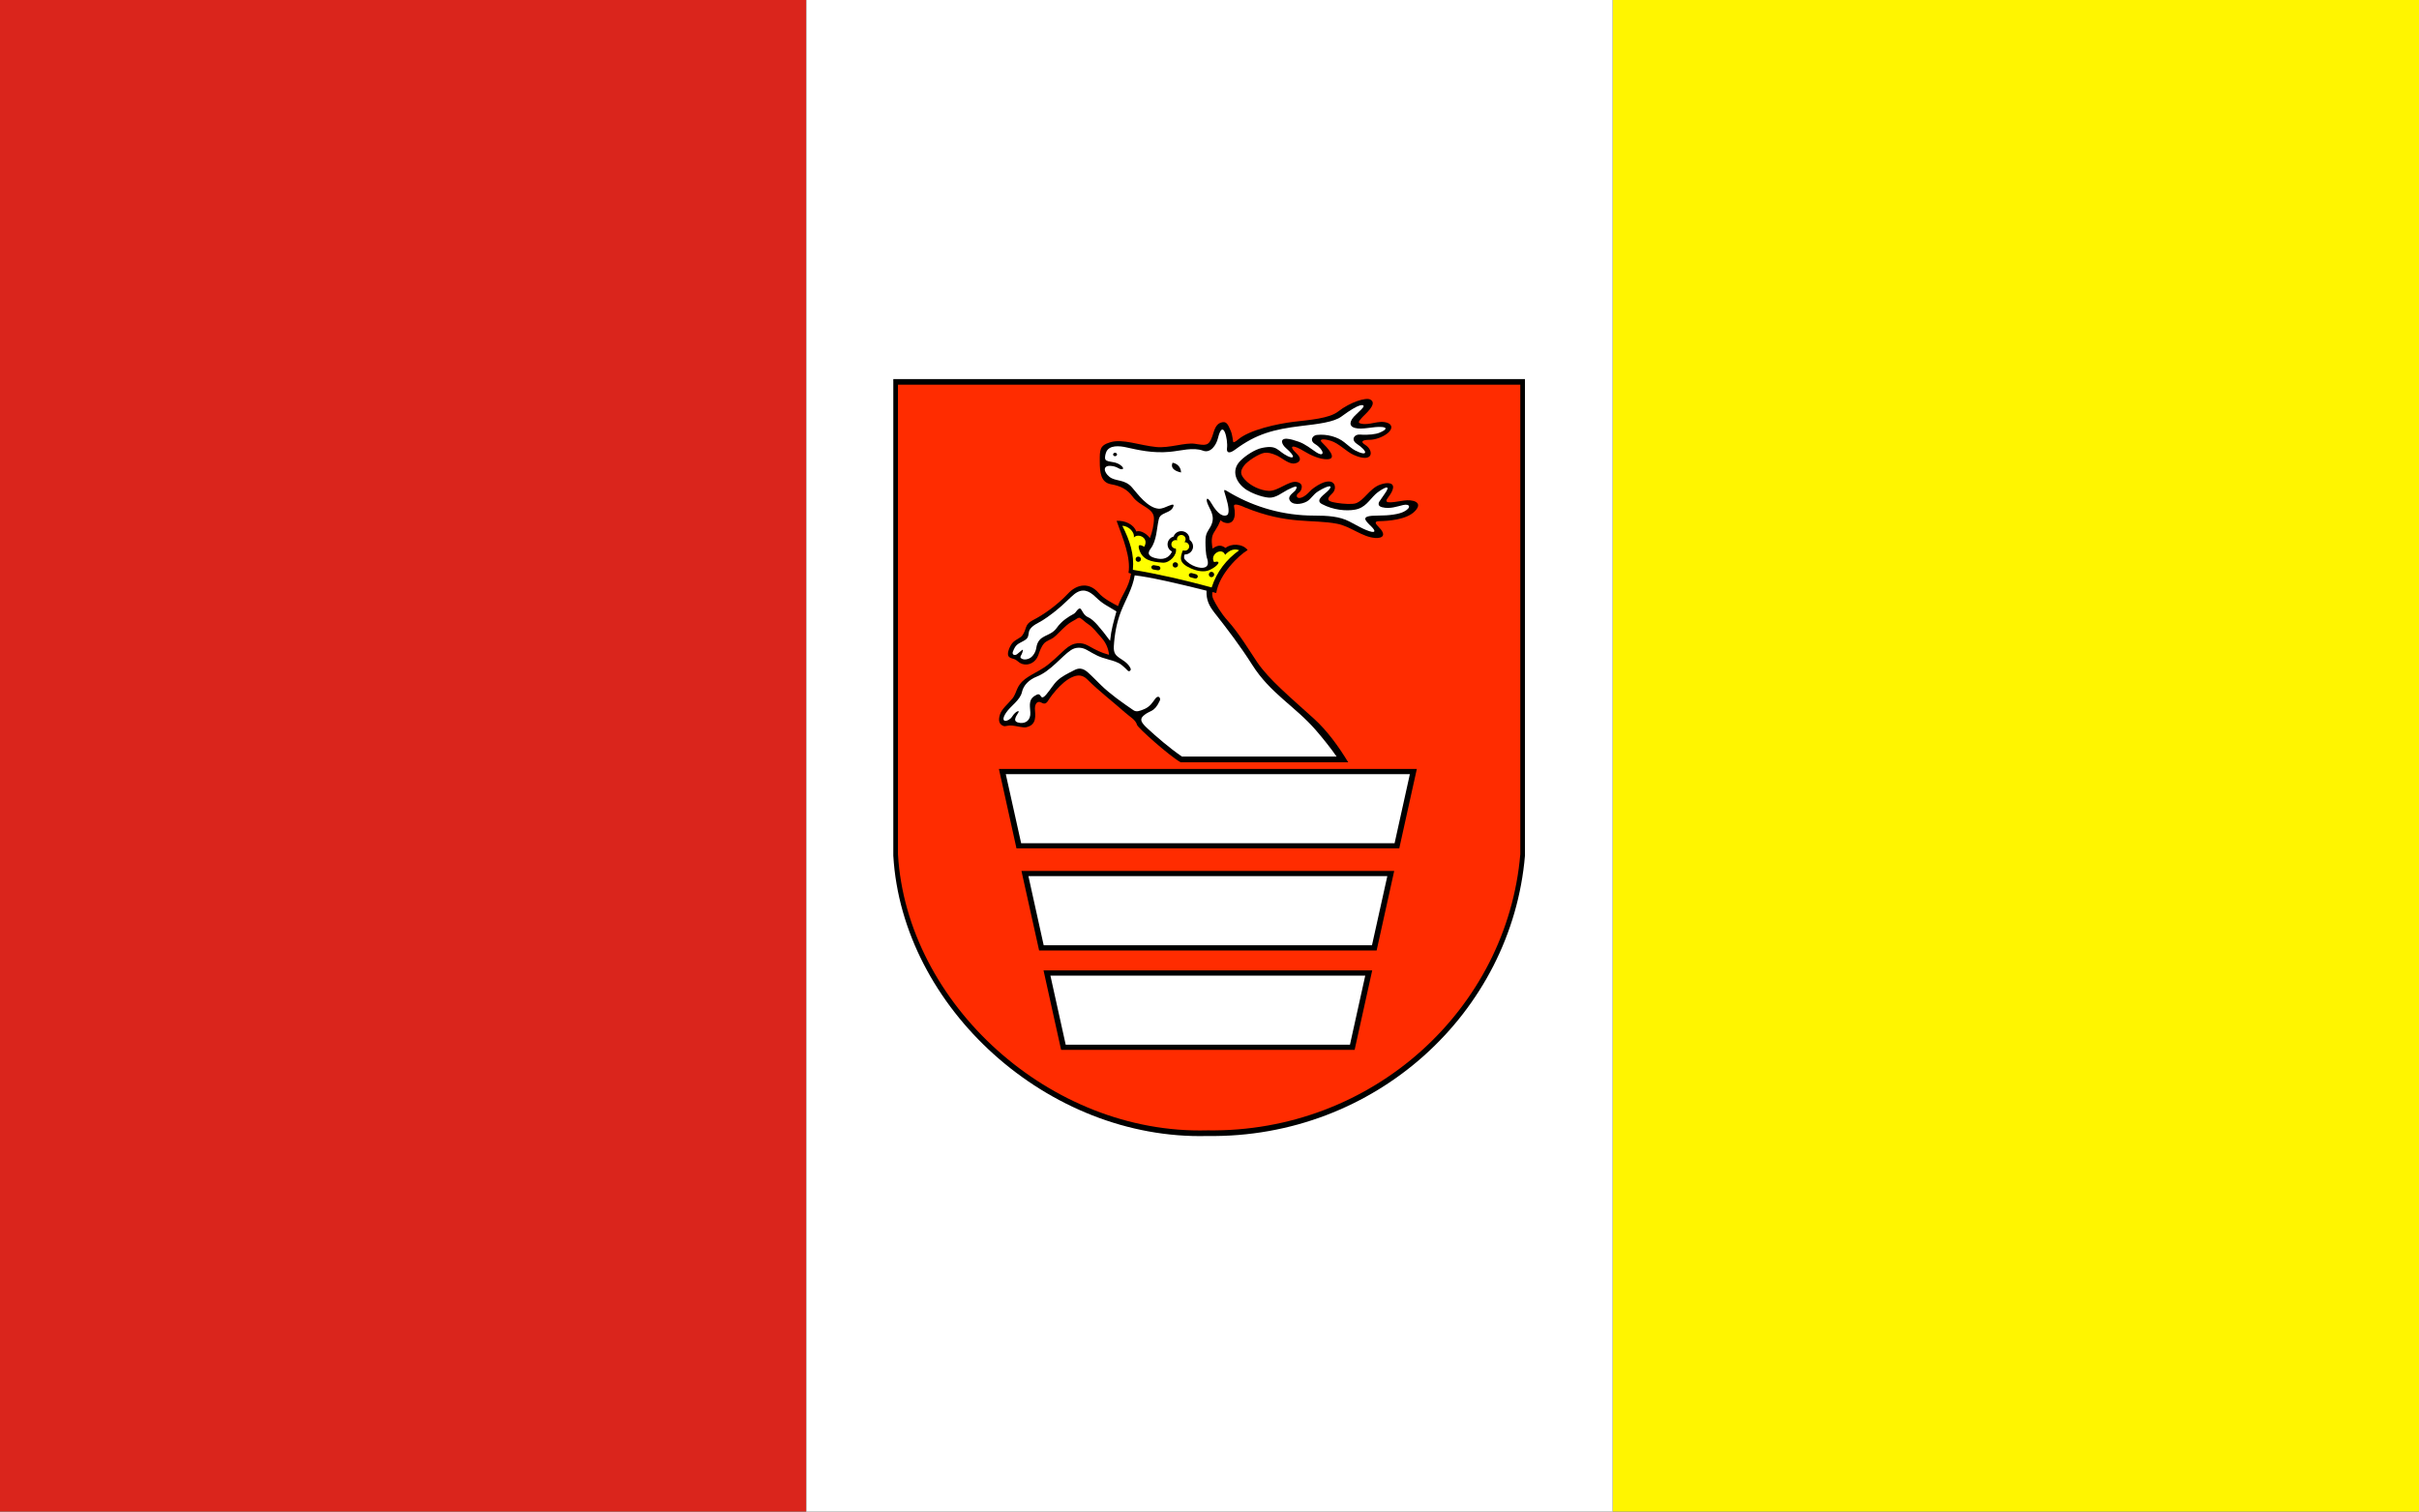 <?xml version="1.0" encoding="UTF-8" standalone="no"?>
<svg
   xmlns:dc="http://purl.org/dc/elements/1.1/"
   xmlns:cc="http://web.resource.org/cc/"
   xmlns:rdf="http://www.w3.org/1999/02/22-rdf-syntax-ns#"
   xmlns:svg="http://www.w3.org/2000/svg"
   xmlns="http://www.w3.org/2000/svg"
   xmlns:sodipodi="http://sodipodi.sourceforge.net/DTD/sodipodi-0.dtd"
   xmlns:inkscape="http://www.inkscape.org/namespaces/inkscape"
   width="799.999"
   height="500"
   id="svg2"
   sodipodi:version="0.32"
   inkscape:version="0.45.1"
   sodipodi:docname="POL powiat kraśnicki flag.svg"
   sodipodi:docbase="C:\Users\Mistrz\Desktop"
   inkscape:output_extension="org.inkscape.output.svg.inkscape"
   version="1.0">
  <rect width="100%" height="100%" fill="#333333" stroke="none"/>
  <sodipodi:namedview
     inkscape:window-height="974"
     inkscape:window-width="1280"
     inkscape:pageshadow="2"
     inkscape:pageopacity="0.0"
     guidetolerance="10.0"
     gridtolerance="10.0"
     objecttolerance="10.0"
     borderopacity="1.0"
     bordercolor="#666666"
     pagecolor="#ffffff"
     id="base"
     inkscape:zoom="0.25969445"
     inkscape:cx="325.16456"
     inkscape:cy="-388.67809"
     inkscape:window-x="-8"
     inkscape:window-y="-8"
     inkscape:current-layer="svg2" />
  <defs
     id="defs4">
    <marker
       id="ArrowEnd"
       viewBox="0 0 10 10"
       refX="0"
       refY="5"
       markerUnits="strokeWidth"
       markerWidth="4"
       markerHeight="3"
       orient="auto">
      <path
         d="M 0,0 L 10,5 L 0,10 L 0,0 z "
         id="path7" />
    </marker>
    <marker
       id="ArrowStart"
       viewBox="0 0 10 10"
       refX="10"
       refY="5"
       markerUnits="strokeWidth"
       markerWidth="4"
       markerHeight="3"
       orient="auto">
      <path
         d="M 10,0 L 0,5 L 10,10 L 10,0 z "
         id="path10" />
    </marker>
  </defs>
  <rect
     style="opacity:1;fill:#fff500;fill-opacity:1;stroke:none;stroke-width:2;stroke-miterlimit:4;stroke-dasharray:none;stroke-opacity:1"
     id="rect2195"
     width="266.666"
     height="500"
     x="533.333"
     y="0" />
  <rect
     style="opacity:1;fill:#da251c;fill-opacity:1;stroke:none;stroke-width:2;stroke-miterlimit:4;stroke-dasharray:none;stroke-opacity:1"
     id="rect2191"
     width="266.666"
     height="500"
     x="0"
     y="0" />
  <rect
     style="opacity:1;fill:#ffffff;fill-opacity:1;stroke:none;stroke-width:2;stroke-miterlimit:4;stroke-dasharray:none;stroke-opacity:1"
     id="rect2193"
     width="266.666"
     height="500"
     x="266.666"
     y="0" />
  <g
     id="g2838"
     transform="matrix(0.351,0,0,0.345,295.428,125.394)">
    <path
       style="fill:#000000;fill-rule:evenodd;stroke:none"
       d="M 0,0 L 595.152,0 L 595.152,456.984 C 582.624,607.176 454.392,728.064 295.848,725.76 C 145.656,729.792 8.352,602.496 0,456.984 L 0,0 z "
       id="path14" />
    <path
       style="fill:#ff2c00;fill-opacity:1;fill-rule:evenodd;stroke:none"
       d="M 4.392,5.4 L 590.76,5.4 L 590.76,455.616 C 578.376,603.576 452.088,722.664 295.848,720.36 C 147.888,724.392 12.6,598.968 4.392,455.616 L 4.392,5.4 z "
       id="path16" />
    <path
       style="fill:#000000;fill-rule:evenodd;stroke:none"
       d="M 448.632,58.248 C 454.248,58.248 461.664,55.44 465.984,51.696 C 470.52,47.808 470.304,43.704 465.624,41.976 C 457.272,38.88 448.56,44.928 440.352,42.624 C 437.544,41.76 438.48,40.752 441.288,37.296 C 443.592,34.344 457.2,23.544 449.352,19.584 C 445.176,17.424 430.56,22.032 419.04,31.176 C 410.832,37.728 392.328,39.168 377.136,40.968 C 362.016,42.84 335.304,48.672 324.72,58.104 C 322.848,59.76 320.544,61.2 320.256,60.192 C 319.896,59.184 319.608,53.712 317.952,49.68 C 315.216,43.128 313.848,40.104 308.808,41.688 C 303.336,43.416 302.328,49.824 300.6,54.792 C 297.288,64.512 294.192,63.648 284.256,62.064 C 274.896,60.624 260.208,66.384 247.824,65.16 C 231.84,63.576 216.36,57.024 204.552,60.552 C 194.184,63.648 194.544,68.04 194.544,78.696 C 194.544,89.496 195.408,99.144 205.2,100.872 C 213.984,102.456 220.248,105.48 225.432,112.608 C 232.488,122.472 245.592,123.408 245.592,133.704 C 245.592,139.752 243.936,147.024 241.776,152.496 C 239.328,148.968 233.64,144.648 228.888,146.088 C 226.584,139.32 218.232,135.432 210.384,135.936 C 216.576,153.216 223.92,171.288 221.616,185.76 L 223.992,186.552 C 221.832,200.664 215.64,205.776 211.752,217.656 C 206.496,214.992 197.928,210.312 193.392,204.984 C 184.392,194.472 172.944,196.632 164.664,205.632 C 154.872,216.288 142.2,225.648 131.112,231.408 C 123.336,235.512 126.072,239.76 121.392,246.024 C 119.88,248.112 115.776,249.48 112.824,252.36 C 111.384,253.728 109.08,257.688 108.36,261 C 106.488,268.92 113.184,267.048 116.064,269.64 C 118.224,271.512 119.664,272.52 121.536,273.168 C 127.8,275.184 134.28,271.368 136.584,264.816 C 137.88,261 139.392,256.464 142.128,253.368 C 144.288,250.992 148.032,249.912 150.768,248.04 C 153.576,246.024 158.4,240.336 163.152,236.232 C 166.32,233.352 169.704,231.84 171.72,230.544 C 173.16,229.608 174.672,228.312 176.04,229.104 C 178.056,230.184 180.936,233.28 183.528,234.936 C 187.992,237.816 191.952,243.216 196.2,248.112 C 199.872,252.216 202.68,257.832 203.256,264.384 C 195.264,262.224 190.8,259.704 183.96,255.816 C 177.408,252.072 169.92,251.64 161.496,259.488 C 156.24,264.456 147.96,272.736 141.768,276.768 C 130.68,283.968 121.824,286.56 117.216,296.064 C 115.704,299.088 114.84,302.904 112.392,306.072 C 108.288,311.328 102.24,316.08 100.512,321.552 C 98.712,327.384 99.792,330.48 102.888,332.208 C 105.696,333.792 106.416,331.704 112.464,332.28 C 115.992,332.64 122.472,334.368 124.776,333.936 C 135.72,331.848 133.704,322.056 133.416,316.08 C 133.344,313.92 134.136,309.672 137.232,309.528 C 139.752,309.456 142.2,313.344 145.224,309.312 C 146.376,307.8 147.6,305.064 153.216,298.44 C 157.824,293.184 163.584,287.568 169.776,285.264 C 174.24,283.536 178.56,283.608 182.952,288.144 C 193.32,298.8 207.36,309.744 218.664,319.968 C 223.128,324 228.24,326.52 229.68,331.632 C 230.544,334.512 259.632,360.936 270.648,367.416 L 428.616,367.416 C 419.616,352.368 408.888,337.176 396.288,325.584 C 374.112,305.136 353.88,288 342.936,271.584 C 335.52,260.424 325.656,243.648 315.144,231.768 C 308.736,224.568 303.984,216.216 301.536,211.032 C 300.528,208.872 300.312,206.856 300.672,204.192 L 304.272,205.128 C 307.08,186.984 325.44,169.056 333.864,163.944 C 329.04,157.464 317.88,157.608 313.056,161.928 C 309.384,159.336 306.432,158.544 300.816,162.504 C 300.528,160.488 298.8,152.784 301.824,147.6 C 303.192,145.224 304.704,142.992 306.144,140.256 C 310.104,132.408 306.576,135.864 312.048,137.592 C 319.968,140.112 323.424,133.2 321.048,122.256 C 319.968,117.432 331.2,123.048 331.416,123.12 C 371.88,139.896 394.344,134.064 418.248,138.744 C 430.632,141.12 441.864,151.488 454.032,152.352 C 460.8,152.784 465.48,149.904 456.696,141.12 C 453.024,137.448 454.32,136.224 458.208,136.224 C 465.408,136.08 483.768,135.072 491.616,126.504 C 499.752,117.72 488.88,115.272 481.104,116.496 C 467.064,118.872 461.52,119.52 466.344,113.328 C 468.576,110.448 474.336,101.88 468.144,100.08 C 465.912,99.432 462.456,99.792 458.424,101.304 C 448.56,105.12 443.448,116.64 435.6,119.16 C 432.36,120.168 424.44,119.808 417.96,118.728 C 411.048,117.504 406.152,116.568 413.568,109.656 C 419.472,104.184 415.728,90.144 396.216,104.328 C 392.976,106.632 391.824,108.792 388.728,111.24 C 383.184,115.632 379.224,114.264 380.304,111.024 C 380.808,109.584 383.256,108.648 384.12,106.488 C 385.56,103.032 385.344,99.72 380.016,98.64 C 372.744,97.272 362.376,107.568 353.808,107.208 C 346.32,106.848 336.816,102.744 331.128,96.264 C 326.808,91.368 326.664,88.2 330.552,82.872 C 333.504,78.84 344.304,71.568 349.704,70.704 C 352.8,70.272 356.328,70.992 361.224,73.224 C 365.688,75.312 372.024,81.072 376.992,81 C 381.672,80.856 386.352,77.472 380.016,71.424 C 371.232,62.928 377.064,62.928 386.928,69.12 C 392.76,72.792 401.76,77.112 408.96,76.896 C 419.328,76.536 408.24,65.016 403.992,60.84 C 400.752,57.744 404.424,56.808 411.984,59.112 C 419.904,61.488 426.816,69.624 433.8,72.72 C 452.736,81.288 452.808,68.328 444.816,63.216 C 439.416,59.832 442.368,58.248 448.632,58.248 z "
       id="path18" />
    <path
       style="fill:#000000;fill-rule:evenodd;stroke:none"
       d="M 99.504,373.824 L 493.272,373.824 L 476.712,450 L 116.064,450 L 99.504,373.824 z "
       id="path20" />
    <path
       style="fill:#000000;fill-rule:evenodd;stroke:none"
       d="M 120.744,471.6 L 471.96,471.6 L 455.4,547.848 L 137.376,547.848 L 120.744,471.6 z "
       id="path22" />
    <path
       style="fill:#000000;fill-rule:evenodd;stroke:none"
       d="M 141.552,567 L 451.224,567 L 434.664,643.176 L 158.112,643.176 L 141.552,567 z "
       id="path24" />
    <path
       style="fill:#ffffff;fill-rule:evenodd;stroke:none"
       d="M 318.816,110.016 C 340.704,122.688 367.272,130.896 396.288,130.896 C 409.248,130.896 420.408,131.616 429.624,136.512 C 436.752,140.328 441.648,143.136 445.32,144.648 C 455.472,148.896 454.32,145.296 450.576,141.552 C 444.24,135.216 439.272,130.896 456.48,130.896 C 467.424,130.896 476.352,129.6 481.032,127.152 C 488.664,123.192 486.648,119.232 480.168,120.816 C 474.84,122.112 467.928,124.776 460.656,122.904 C 457.56,122.112 456.552,120.384 457.776,117.72 C 457.92,117.36 460.296,113.904 463.176,109.728 C 471.168,98.136 457.848,106.992 454.32,110.376 C 448.344,116.136 444.672,123.48 435.024,125.208 C 426.6,126.72 414.432,125.568 403.92,119.88 C 396.72,115.992 406.656,110.592 410.328,106.344 C 414.432,101.736 410.688,101.232 400.752,107.352 C 395.136,110.808 394.128,114.696 389.664,117.36 C 384.552,120.312 375.264,121.392 373.176,115.416 C 371.808,111.672 377.928,108.36 379.008,106.488 C 381.96,101.304 378.36,102.744 371.592,106.128 C 366.192,108.936 360.432,114.192 353.736,113.688 C 346.248,113.04 336.96,108.936 332.784,106.2 C 322.992,99.648 317.88,87.912 326.808,78.552 C 331.848,73.296 340.848,67.392 347.328,66.024 C 362.16,62.856 361.512,68.832 371.52,73.872 C 376.92,76.608 380.232,75.24 369.648,65.88 C 365.976,62.568 363.816,56.736 371.088,57.24 C 374.112,57.456 378.072,58.68 381.888,60.048 C 388.44,62.424 393.048,66.528 398.448,70.128 C 407.016,75.816 406.224,67.824 397.368,62.28 C 391.896,58.824 395.064,54 399.024,53.568 C 408.744,52.488 418.752,55.512 424.872,60.552 C 429.048,64.008 432.36,66.96 435.096,68.4 C 447.264,74.736 447.768,69.552 436.32,61.776 C 431.208,58.104 434.16,52.704 439.848,53.208 C 447.552,53.856 454.896,52.848 458.136,51.408 C 466.344,47.88 464.4,46.224 460.152,45.936 C 452.376,45.288 441.864,48.888 434.736,46.8 C 429.336,45.216 429.192,40.248 436.176,33.84 C 439.56,30.6 443.592,26.856 443.16,25.776 C 442.728,24.624 439.776,22.68 422.208,35.928 C 415.152,41.328 399.744,43.128 384.696,44.928 C 358.128,48.168 341.928,52.632 321.912,67.752 C 317.232,71.28 313.704,71.424 314.424,66.096 C 315.504,58.32 310.752,36.72 305.928,56.52 C 304.344,63.36 298.872,71.352 291.888,68.688 C 282.24,65.088 270.864,68.832 260.424,69.768 C 244.224,71.28 230.688,67.968 219.744,65.52 C 213.336,64.008 202.896,62.856 200.376,70.632 C 199.512,73.152 199.152,76.032 199.872,77.184 C 200.952,78.84 203.832,79.056 207.288,79.704 C 209.952,80.136 212.544,81.288 214.272,82.656 C 218.88,86.328 215.424,87.264 212.832,85.824 C 210.024,84.312 208.44,83.52 204.768,83.232 C 197.136,82.728 198.144,89.208 203.688,93.744 C 209.232,98.352 218.016,95.76 224.856,103.824 C 230.256,110.16 239.616,123.408 249.84,124.272 C 253.296,124.56 256.752,122.616 259.632,121.464 C 263.232,120.024 265.104,119.592 263.52,122.976 C 261.72,126.864 256.968,127.728 253.584,129.744 C 250.992,131.328 250.488,132.912 249.984,135.144 C 248.256,142.56 248.256,154.944 242.424,162.648 C 238.464,167.976 241.488,170.856 249.48,172.224 C 256.248,173.376 260.784,169.92 262.584,165.312 C 260.064,164.088 258.408,161.424 258.408,158.472 C 258.408,154.944 260.784,151.92 264.096,150.984 C 265.104,147.96 267.984,145.8 271.368,145.8 C 275.688,145.8 279.144,149.256 279.144,153.504 C 279.144,153.72 279.144,153.936 279.144,154.152 C 281.088,155.52 282.456,157.824 282.456,160.488 C 282.456,164.736 278.928,168.192 274.68,168.192 C 274.608,168.192 274.536,168.192 274.464,168.192 C 273.816,169.992 273.672,171.792 274.896,173.232 C 280.08,179.28 289.368,182.088 293.4,180.576 C 296.208,179.568 297.504,177.192 295.344,170.928 C 294.984,169.848 294.624,167.256 294.408,164.304 C 294.048,159.336 293.976,153.216 294.48,150.768 C 295.56,145.224 298.584,143.568 300.312,138.096 C 301.968,132.84 300.672,128.808 297.144,121.824 C 293.76,115.272 295.2,111.024 299.88,119.376 C 306.072,130.176 311.04,132.048 314.352,130.464 C 317.088,129.168 315.864,121.32 313.416,113.184 C 310.536,103.896 310.896,105.408 318.816,110.016 z "
       id="path26" />
    <path
       style="fill:#ffffff;fill-rule:evenodd;stroke:none"
       d="M 210.24,222.768 C 207.432,233.352 205.416,239.616 204.264,250.992 C 195.192,238.608 188.712,230.688 183.888,228.528 C 180.432,226.944 179.496,224.856 178.56,223.488 C 176.76,220.824 176.4,218.016 173.16,221.76 C 172.152,222.984 171.36,224.496 169.632,225.36 C 165.456,227.592 158.688,231.768 154.08,238.464 C 147.528,247.896 136.728,244.152 134.712,257.832 C 134.136,261.648 131.904,265.464 129.024,267.336 C 125.568,269.496 121.32,269.208 119.952,267.12 C 119.232,266.112 120.888,264.6 121.608,262.152 C 122.616,258.84 122.04,259.2 120.6,260.424 C 119.16,261.576 116.856,263.592 116.496,263.88 C 114.264,265.392 111.6,264.24 112.68,261.36 C 115.2,254.952 116.496,254.376 122.472,251.208 C 127.296,248.616 127.008,246.888 127.728,242.712 C 128.16,240.12 130.176,237.096 136.296,233.856 C 142.344,230.688 148.032,226.224 153.504,221.832 C 160.92,215.784 167.04,209.016 170.496,206.28 C 178.128,200.16 184.32,202.752 190.584,208.944 C 198,216.216 201.168,217.008 210.24,222.768 z "
       id="path28" />
    <path
       style="fill:#ffff00;fill-rule:evenodd;stroke:none"
       d="M 266.04,154.368 C 266.544,154.368 267.048,154.44 267.48,154.656 C 267.336,154.296 267.264,153.936 267.264,153.504 C 267.264,151.272 269.136,149.472 271.368,149.472 C 273.6,149.472 275.4,151.272 275.4,153.504 C 275.4,154.656 274.968,155.664 274.248,156.384 C 274.248,156.384 274.248,156.384 274.248,156.384 C 274.392,156.384 274.536,156.384 274.68,156.384 C 276.912,156.384 278.784,158.184 278.784,160.488 C 278.784,162.72 276.912,164.52 274.68,164.52 C 274.32,164.52 273.96,164.448 273.6,164.376 C 273.456,164.376 273.384,164.376 273.24,164.376 C 273.096,164.376 272.88,164.376 272.736,164.376 C 270,171.792 269.136,176.4 280.368,181.512 C 286.416,184.248 293.112,185.4 298.08,183.024 C 306.144,179.208 309.816,173.448 302.184,175.464 C 297.936,167.832 309.888,160.92 312.624,168.552 C 316.944,163.728 321.48,162.36 325.872,164.16 C 313.92,172.944 304.848,184.464 299.952,199.8 C 274.608,192.744 249.696,186.912 225.72,182.88 C 227.16,168.264 222.912,154.8 215.784,140.688 C 220.896,140.688 227.52,146.016 226.656,151.92 C 230.472,147.384 241.344,152.136 236.448,160.776 C 232.776,158.76 230.328,158.184 231.48,162.576 C 234.36,173.808 243.432,175.32 253.944,176.04 C 260.352,176.472 267.768,168.48 266.184,162.504 C 266.184,162.504 266.112,162.504 266.04,162.504 C 263.808,162.504 262.008,160.704 262.008,158.472 C 262.008,156.24 263.808,154.368 266.04,154.368 z "
       id="path30" />
    <path
       style="fill:#000000;fill-rule:evenodd;stroke:none"
       d="M 208.944,73.944 C 209.952,73.944 210.816,73.224 210.816,72.288 C 210.816,71.424 209.952,70.632 208.944,70.632 C 207.936,70.632 207.072,71.424 207.072,72.288 C 207.072,73.224 207.936,73.944 208.944,73.944 z "
       id="path32" />
    <path
       style="fill:#000000;fill-rule:evenodd;stroke:none"
       d="M 271.152,89.568 C 270.864,83.232 266.328,80.784 263.16,80.208 C 261.072,84.528 264.096,88.056 271.152,89.568 z "
       id="path34" />
    <path
       style="fill:#000000;fill-rule:evenodd;stroke:none"
       d="M 265.68,180.72 C 267.12,180.72 268.272,179.568 268.272,178.2 C 268.272,176.76 267.12,175.608 265.68,175.608 C 264.312,175.608 263.16,176.76 263.16,178.2 C 263.16,179.568 264.312,180.72 265.68,180.72 z "
       id="path36" />
    <path
       style="fill:#000000;fill-rule:evenodd;stroke:none"
       d="M 230.832,175.248 C 232.2,175.248 233.352,174.096 233.352,172.728 C 233.352,171.288 232.2,170.208 230.832,170.208 C 229.392,170.208 228.312,171.288 228.312,172.728 C 228.312,174.096 229.392,175.248 230.832,175.248 z "
       id="path38" />
    <path
       style="fill:#000000;fill-rule:evenodd;stroke:none"
       d="M 299.736,189.936 C 301.176,189.936 302.328,188.784 302.328,187.416 C 302.328,185.976 301.176,184.824 299.736,184.824 C 298.368,184.824 297.288,185.976 297.288,187.416 C 297.288,188.784 298.368,189.936 299.736,189.936 z "
       id="path40" />
    <path
       style="fill:#000000;fill-rule:evenodd;stroke:none"
       d="M 245.736,178.488 L 249.84,179.208 C 251.064,179.496 251.856,180.576 251.64,181.656 L 251.64,181.656 C 251.424,182.808 250.272,183.528 249.048,183.312 L 245.016,182.592 C 243.792,182.304 243,181.224 243.144,180.144 L 243.144,180.144 C 243.36,178.992 244.512,178.272 245.736,178.488 z "
       id="path42" />
    <path
       style="fill:#000000;fill-rule:evenodd;stroke:none"
       d="M 281.232,186.048 L 285.192,187.128 C 286.416,187.488 287.136,188.64 286.848,189.72 L 286.848,189.72 C 286.56,190.872 285.336,191.448 284.112,191.16 L 280.152,190.08 C 278.928,189.72 278.208,188.568 278.496,187.488 L 278.496,187.488 C 278.784,186.408 280.008,185.76 281.232,186.048 z "
       id="path44" />
    <path
       style="fill:#ffffff;fill-rule:evenodd;stroke:none"
       d="M 227.448,188.208 C 225.36,201.024 219.168,210.816 214.488,222.912 C 210.456,233.352 208.44,244.872 207.792,256.104 C 207.36,263.016 209.88,265.032 212.976,267.336 C 215.928,269.424 221.184,272.088 223.56,277.416 C 223.992,278.424 223.632,279.288 222.912,279.792 C 221.616,280.728 220.896,279.576 219.456,278.064 C 218.016,276.552 215.784,274.68 214.92,273.96 C 211.608,271.368 206.568,269.928 203.328,269.064 C 193.032,266.256 190.656,264.456 182.232,259.632 C 177.408,256.896 171.864,256.824 167.328,259.92 C 158.76,265.68 148.176,280.08 135.216,285.264 C 127.872,288.216 122.616,293.544 121.176,300.24 C 119.52,307.872 110.592,313.344 106.272,319.896 C 99.432,330.408 108.648,328.896 111.96,323.64 C 115.344,318.168 119.232,317.376 117.936,319.536 C 114.912,324.432 112.104,328.752 119.448,329.688 C 124.704,330.336 129.6,327.096 129.096,319.536 C 128.592,311.904 127.296,306.432 135.072,302.688 C 137.304,301.608 138.096,302.616 139.248,304.416 C 140.328,306.144 142.128,304.848 144.216,302.328 C 148.464,297.216 150.912,292.536 154.728,288.936 C 159.048,284.904 164.016,282.456 170.856,278.928 C 174.312,277.128 178.2,276.624 183.24,281.16 C 186.984,284.472 191.376,289.224 195.48,293.256 C 204.552,302.256 215.64,310.104 226.152,317.448 C 229.104,319.536 232.128,318.168 235.44,316.872 C 241.92,314.496 244.512,309.6 246.96,306.288 C 249.768,302.544 252.216,305.856 251.136,308.232 C 245.808,320.184 241.56,317.304 235.728,322.776 C 231.84,326.304 233.424,329.328 239.904,335.376 C 247.608,342.648 260.136,353.664 271.944,361.944 L 417.672,361.944 C 412.272,354.024 405,344.736 398.16,336.672 C 378.288,313.416 355.248,301.464 338.112,273.888 C 326.808,255.744 314.928,239.976 302.472,223.848 C 297.576,217.368 294.768,211.824 295.128,202.896 C 267.048,195.696 241.272,189.72 227.448,188.208 z "
       id="path46" />
    <path
       style="fill:#ffffff;fill-rule:evenodd;stroke:none"
       d="M 148.032,571.968 L 444.672,571.968 L 430.272,638.208 L 162.432,638.208 L 148.032,571.968 z "
       id="path48" />
    <path
       style="fill:#ffffff;fill-rule:evenodd;stroke:none"
       d="M 127.296,476.568 L 465.48,476.568 L 451.008,542.88 L 141.696,542.88 L 127.296,476.568 z "
       id="path50" />
    <path
       style="fill:#ffffff;fill-rule:evenodd;stroke:none"
       d="M 105.984,378.792 L 486.72,378.792 L 472.32,445.032 L 120.456,445.032 L 105.984,378.792 z "
       id="path52" />
  </g>
</svg>

